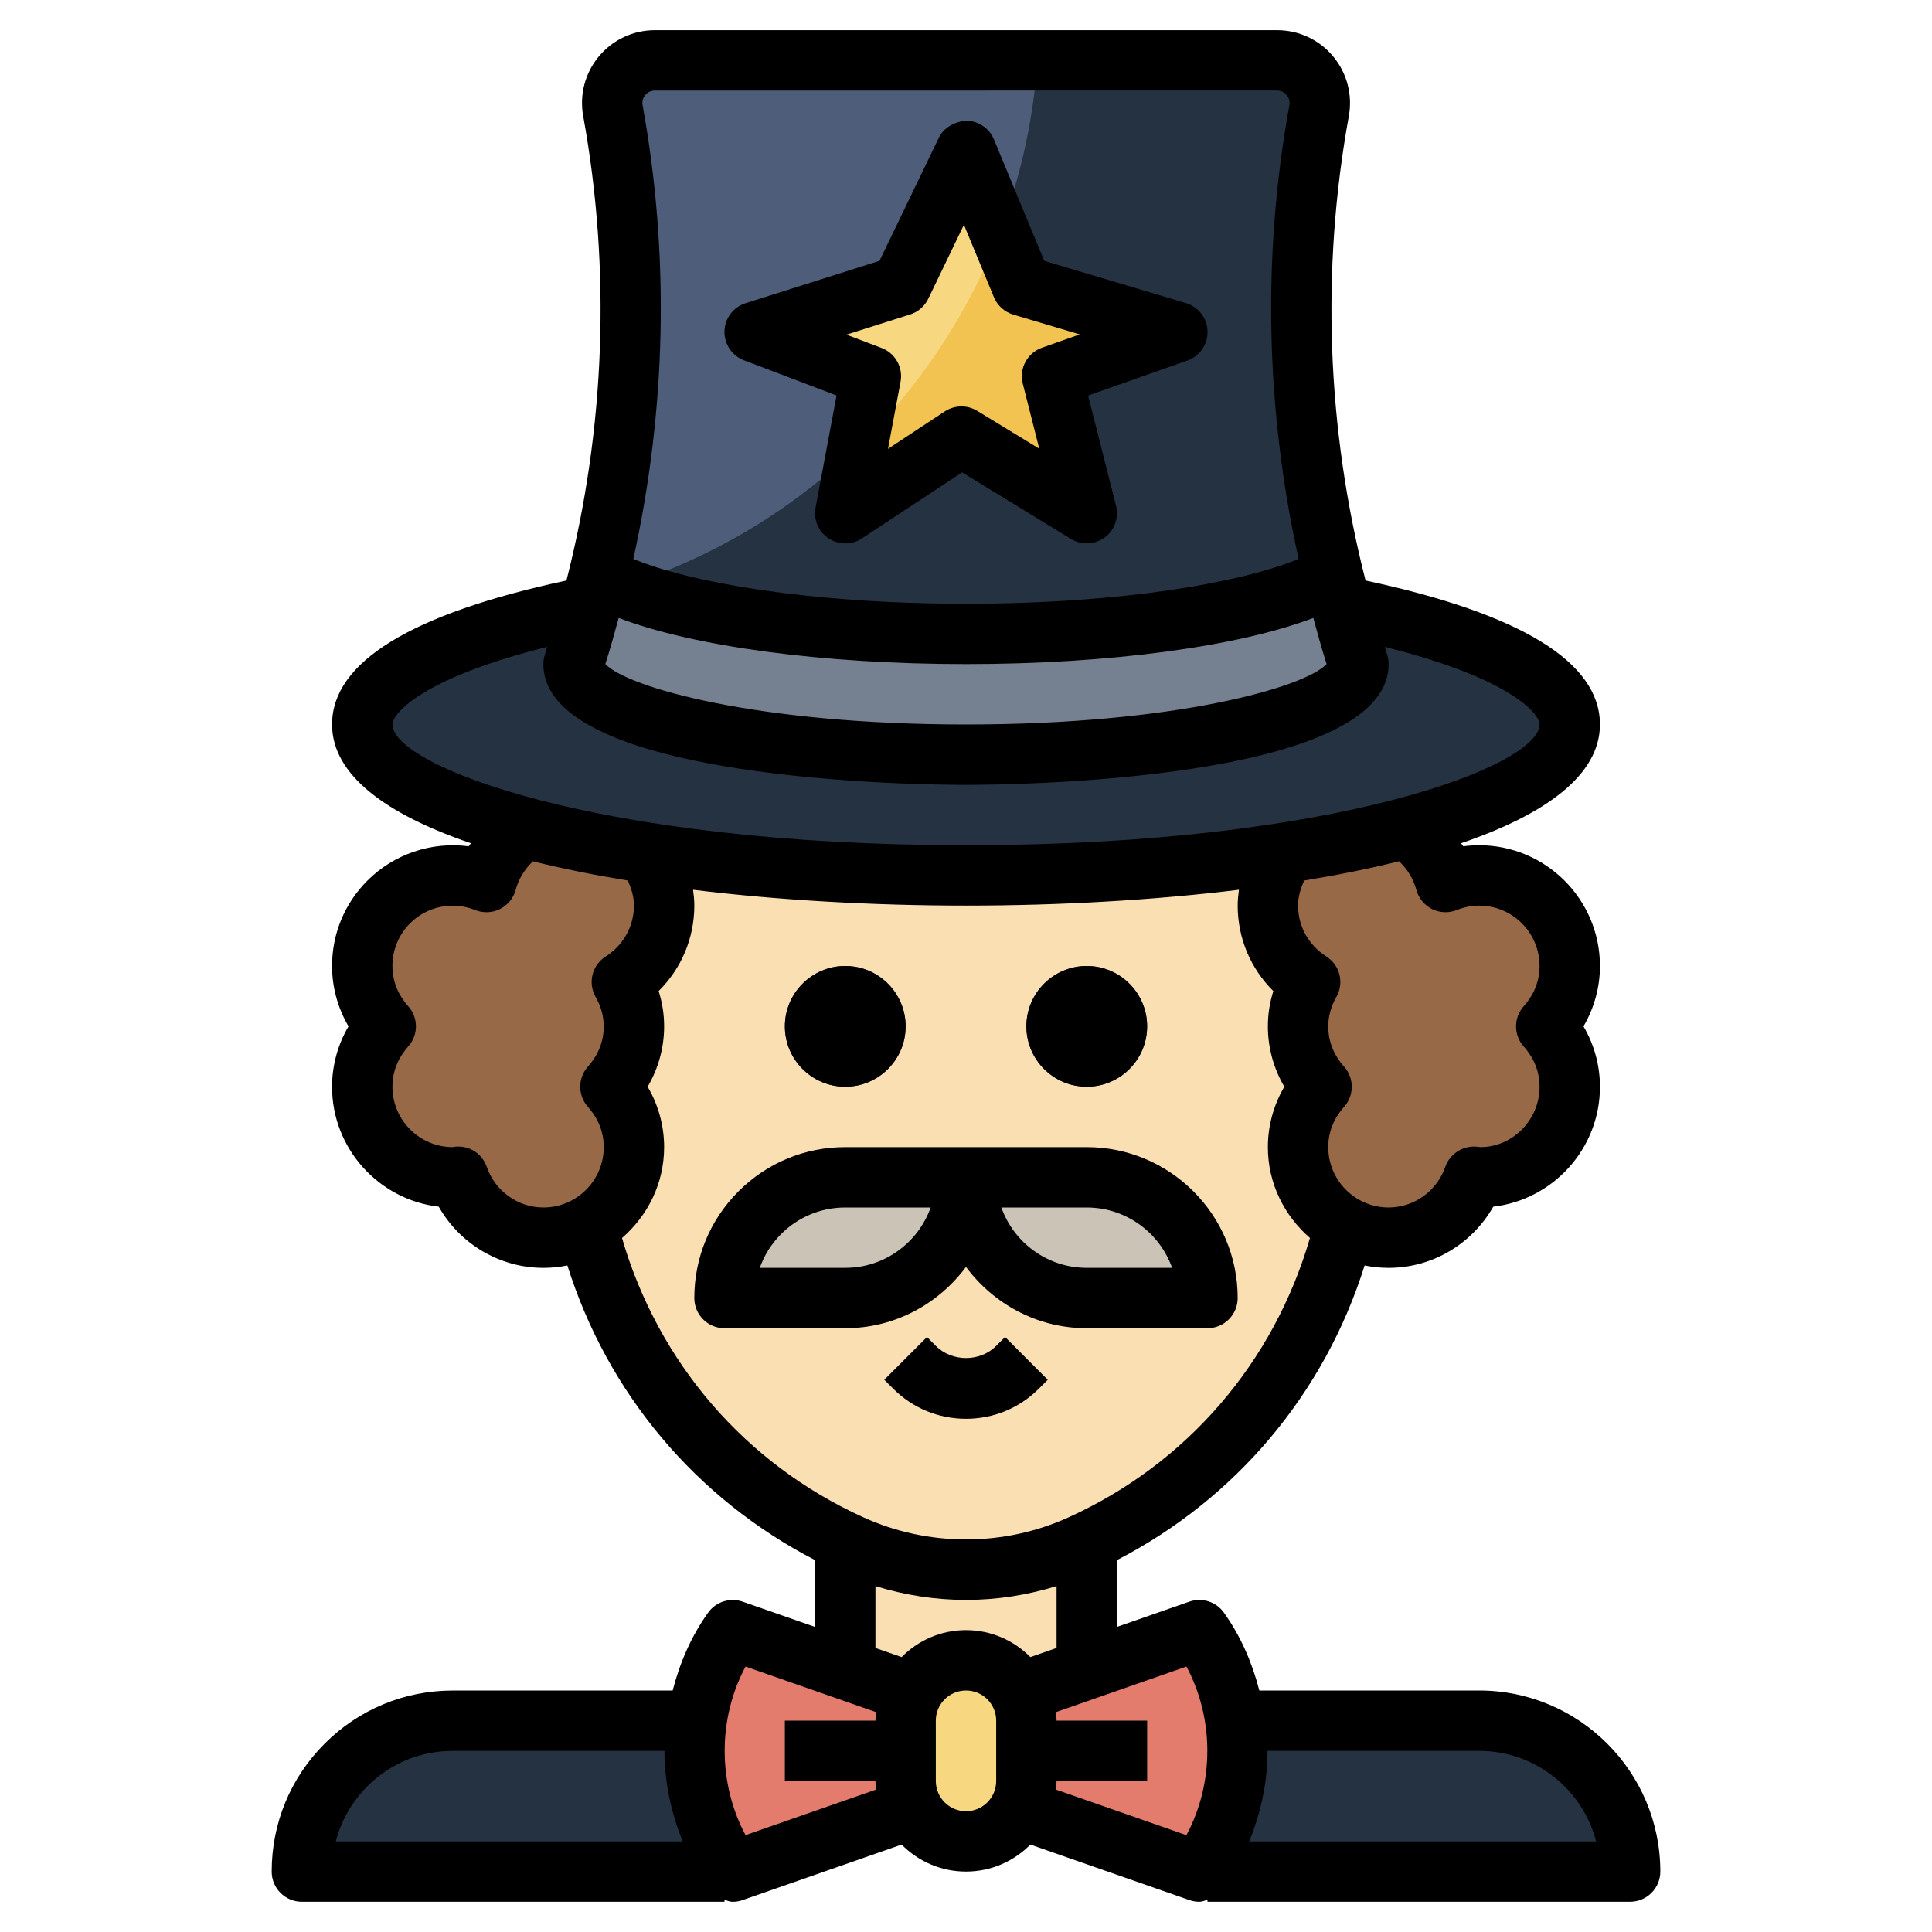 <svg width="512" height="512" viewBox="0 0 512 512" fill="none" xmlns="http://www.w3.org/2000/svg">
<path d="M256 232C344.366 232 416 214.091 416 192C416 169.909 344.366 152 256 152C167.634 152 96 169.909 96 192C96 214.091 167.634 232 256 232Z" fill="#243242"/>
<path d="M360 176C360 189.256 313.44 200 256 200C198.56 200 152 189.256 152 176C167.744 128.76 171.328 78.32 162.424 29.328C161.16 22.392 166.496 16 173.552 16H338.456C345.512 16 350.84 22.392 349.584 29.328C340.672 78.32 344.256 128.76 360 176Z" fill="#243242"/>
<path d="M274.944 16H173.544C166.488 16 161.16 22.392 162.416 29.328C170.176 72 168.44 115.776 157.456 157.576C221.912 140.824 270.232 84.488 274.944 16Z" fill="#4D5D7A"/>
<path d="M356.448 324.976L356.416 325.032C349.016 320.936 344 313.056 344 304C344 297.824 346.4 292.256 350.232 288C346.4 283.744 344 278.176 344 272C344 267.704 345.224 263.728 347.2 260.24C340.488 255.984 336 248.536 336 240C336 234.76 337.68 229.912 340.528 225.968C316 229.792 287.032 232 256 232C224.968 232 196 229.792 171.472 225.968C174.32 229.912 176 234.76 176 240C176 248.536 171.512 255.984 164.8 260.24C166.776 263.728 168 267.704 168 272C168 278.176 165.6 283.744 161.768 288C165.6 292.256 168 297.824 168 304C168 313.088 162.944 321 155.496 325.072L155.648 325.352C164.576 361.52 189.4 392.352 224 408.624V456H288V408.624C322.728 392.296 347.6 361.304 356.448 324.976Z" fill="#FADFB2"/>
<path d="M194.184 496H80C80 473.912 97.912 456 120 456H184.576L184.64 455.584C182.512 469.52 185.696 484.152 194.184 496Z" fill="#243242"/>
<path d="M317.816 496H432C432 473.912 414.088 456 392 456H327.424C329.424 469.808 326.216 484.264 317.816 496Z" fill="#243242"/>
<path d="M240 480L194.184 496C180.608 477.04 180.608 450.96 194.184 432L240 448H272L317.816 432C331.392 450.96 331.392 477.04 317.816 496L272 480H240Z" fill="#E47C6E"/>
<path d="M372.352 219.456C362.928 221.952 352.232 224.144 340.528 225.968V225.96C337.68 229.912 336 234.76 336 240C336 248.536 340.488 255.984 347.2 260.24C345.224 263.728 344 267.704 344 272C344 278.176 346.4 283.744 350.232 288C346.4 292.256 344 297.824 344 304C344 317.256 354.744 328 368 328C378.488 328 387.312 321.232 390.576 311.856C391.056 311.888 391.512 312 392 312C405.256 312 416 301.256 416 288C416 281.824 413.6 276.256 409.768 272C413.6 267.744 416 262.176 416 256C416 242.744 405.256 232 392 232C388.84 232 385.84 232.648 383.072 233.76C381.44 227.728 377.552 222.616 372.352 219.456Z" fill="#976947"/>
<path d="M139.648 219.456C149.072 221.952 159.768 224.144 171.472 225.968V225.96C174.32 229.912 176 234.76 176 240C176 248.536 171.512 255.984 164.8 260.24C166.776 263.728 168 267.704 168 272C168 278.176 165.6 283.744 161.768 288C165.6 292.256 168 297.824 168 304C168 317.256 157.256 328 144 328C133.512 328 124.688 321.232 121.424 311.856C120.944 311.888 120.488 312 120 312C106.744 312 96 301.256 96 288C96 281.824 98.4 276.256 102.232 272C98.4 267.744 96 262.176 96 256C96 242.744 106.744 232 120 232C123.16 232 126.16 232.648 128.928 233.76C130.56 227.728 134.448 222.616 139.648 219.456Z" fill="#976947"/>
<path d="M353.256 152.52C338.36 161.568 300.432 168 256 168C211.56 168 173.624 161.568 158.736 152.52L158.76 152.528C156.84 160.424 154.584 168.256 152 176C152 189.256 198.56 200 256 200C313.44 200 360 189.256 360 176C357.416 168.256 355.16 160.424 353.24 152.528L353.256 152.52Z" fill="#758190"/>
<path d="M224 344H192C192 326.328 206.328 312 224 312H256C256 329.672 241.672 344 224 344Z" fill="#CBC3B6"/>
<path d="M320 344H288C270.328 344 256 329.672 256 312H288C305.672 312 320 326.328 320 344Z" fill="#CBC3B6"/>
<path d="M256 375.984C248.696 375.984 241.84 373.152 236.68 367.992L234.336 365.648L245.656 354.328L248 356.672C252.272 360.952 259.728 360.952 264 356.672L266.336 354.336L277.664 365.64L275.328 367.984C270.152 373.152 263.296 375.984 256 375.984Z" fill="#EFBE9A"/>
<path d="M256 488C247.16 488 240 480.84 240 472V456C240 447.16 247.16 440 256 440C264.84 440 272 447.16 272 456V472C272 480.84 264.84 488 256 488Z" fill="#F7D881"/>
<path d="M208 455.992H240V471.984H208V455.992Z" fill="#C66B60"/>
<path d="M272 455.992H304V471.984H272V455.992Z" fill="#C66B60"/>
<path d="M288 287.984C279.176 287.984 272 280.816 272 271.992C272 263.16 279.176 255.992 288 255.992C296.824 255.992 304 263.16 304 271.992C303.992 280.816 296.816 287.984 288 287.984Z" fill="#243242"/>
<path d="M224 287.984C215.176 287.984 208 280.816 208 271.992C208 263.16 215.176 255.992 224 255.992C232.824 255.992 240 263.16 240 271.992C240 280.816 232.824 287.984 224 287.984ZM224 271.976V271.992V271.976Z" fill="#243242"/>
<path d="M256 40L238.792 75.712L200 88L230.792 99.712L224 136L254.792 115.712L288 136L278.792 99.712L312 88L270.792 75.712L256 40Z" fill="#F2C351"/>
<path d="M264.912 61.512L256 40L238.792 75.712L200 88L230.792 99.712L227.288 118.432C243.696 102.576 256.584 83.2 264.912 61.512Z" fill="#F7D881"/>
<path d="M256 335.752C263.296 345.552 274.864 351.992 287.992 351.992H319.992C322.12 351.992 324.152 351.152 325.656 349.648C327.16 348.144 328 346.112 328 343.984C328 321.936 310.056 304 288 304H256H224C213.312 304 203.272 308.16 195.712 315.712C188.152 323.264 184 333.312 184 344C184 348.416 187.584 351.992 192 351.992H224C237.128 351.992 248.704 345.552 256 335.752ZM288 320C298.424 320 307.32 326.688 310.624 335.992H287.992C277.568 335.992 268.672 329.312 265.368 320H288ZM224 335.992H201.352C202.528 332.656 204.448 329.6 207.016 327.024C211.552 322.496 217.584 320 224 320H246.632C243.328 329.312 234.432 335.992 224 335.992Z" fill="black"/>
<path d="M264 356.672C259.728 360.976 252.304 360.976 247.992 356.672L245.656 354.336L234.352 365.656L236.688 367.992C241.856 373.16 248.712 375.992 256.008 375.992C263.296 375.992 270.16 373.16 275.312 368L277.656 365.664L266.36 354.328L264 356.672Z" fill="black"/>
<path d="M392 448H333.736C331.856 440.68 328.824 433.624 324.328 427.336C322.264 424.456 318.56 423.28 315.184 424.448L296 431.144V413.448C327.624 397.08 350.992 369.264 361.64 335.36C363.688 335.776 365.816 336 368 336C379.584 336 390.112 329.672 395.728 319.784C411.624 317.928 424 304.384 424 288C424 282.352 422.48 276.84 419.64 271.992C422.48 267.144 424 261.632 424 256C424 238.352 409.648 224 392 224C390.592 224 389.184 224.096 387.792 224.28C387.624 223.984 387.368 223.76 387.192 223.472C409.648 215.808 424 205.384 424 191.992C424 175.472 403.072 162.648 361.888 153.84C351.632 113.712 350.032 71.576 357.456 30.76C358.48 25.104 356.96 19.336 353.28 14.928C349.6 10.52 344.2 8 338.456 8H173.544C167.8 8 162.4 10.52 158.72 14.928C155.04 19.336 153.52 25.096 154.552 30.76C161.976 71.576 160.368 113.712 150.112 153.84C108.928 162.648 88 175.472 88 191.992C88 205.384 102.352 215.808 124.808 223.472C124.632 223.76 124.368 223.984 124.208 224.28C114.376 222.984 104.408 226.32 97.368 233.368C91.328 239.416 88 247.448 88 256C88 261.632 89.52 267.144 92.36 271.992C89.52 276.84 88 282.352 88 288C88 304.384 100.376 317.928 116.272 319.784C121.88 329.664 132.416 336 144 336C146.176 336 148.304 335.776 150.36 335.36C161.016 369.256 184.4 397.096 216 413.456V431.152L196.816 424.456C193.472 423.288 189.744 424.464 187.672 427.344C183.168 433.632 180.144 440.688 178.264 448.008H120C107.176 448.008 95.128 453 86.056 462.064C76.984 471.128 72 483.168 72 496C72 500.416 75.584 503.992 80 503.992H192V503.48C192.72 503.688 193.416 504 194.176 504C195.056 504 195.944 503.848 196.816 503.544L238.944 488.832C243.296 493.24 249.328 495.984 256 495.984C262.672 495.984 268.704 493.24 273.056 488.832L315.176 503.536C316.04 503.84 316.928 503.992 317.808 503.992C318.568 503.992 319.272 503.68 319.992 503.464V503.992L431.992 503.984C434.112 503.984 436.152 503.152 437.648 501.64C439.16 500.144 440 498.112 440 495.984C439.992 469.52 418.464 448 392 448ZM375.352 235.832C375.952 238.032 377.464 239.888 379.504 240.904C381.544 241.928 383.928 242.024 386.056 241.168C387.992 240.392 389.992 240 392 240C400.824 240 408 247.168 408 256C408 260.96 405.728 264.52 403.824 266.64C401.088 269.688 401.088 274.312 403.824 277.352C405.728 279.464 408 283.024 408 288C408 296.824 400.824 304 392.32 304C392.112 303.968 391.304 303.872 391.096 303.864C387.64 303.632 384.208 305.808 383.024 309.216C380.776 315.664 374.736 320 368 320C359.176 320 352 312.824 352 304C352 299.024 354.264 295.464 356.168 293.352C358.912 290.312 358.912 285.688 356.168 282.64C354.264 280.528 352 276.96 352 272C352 269.336 352.72 266.704 354.16 264.176C356.264 260.464 355.088 255.752 351.488 253.472C346.8 250.496 344 245.464 344 240C344 237.64 344.672 235.432 345.64 233.344C354.512 231.888 362.944 230.2 370.768 228.248C372.952 230.28 374.552 232.888 375.352 235.832ZM351.568 175.976C345.88 182.112 311.48 192 256 192C200.504 192 166.112 182.112 160.424 175.968C161.728 171.936 162.824 167.84 163.96 163.76C183.72 171.312 217.992 175.992 256.008 175.992C294.016 175.992 328.28 171.312 348.04 163.76C349.168 167.848 350.264 171.936 351.568 175.976ZM171 25.176C171.376 24.744 172.192 24 173.544 24L338.44 23.992C339.784 23.992 340.608 24.736 340.976 25.176C341.344 25.616 341.936 26.56 341.696 27.888C334.456 67.696 335.432 108.688 344.144 148.104C329.552 154.208 298.16 159.992 256 159.992C213.832 159.992 182.44 154.208 167.84 148.112C176.552 108.696 177.528 67.704 170.296 27.888C170.048 26.568 170.632 25.624 171 25.176ZM104 191.992C104 189.048 111.976 179.656 145.016 171.432C144.8 172.104 144.632 172.792 144.408 173.464C144.136 174.28 144 175.136 144 176C144 207.104 244.536 208 256 208C267.464 208 368 207.104 368 176C368 175.136 367.856 174.272 367.584 173.464C367.36 172.792 367.2 172.104 366.976 171.432C400.016 179.648 407.992 189.048 407.992 191.992C407.992 202.856 354.344 223.992 255.992 223.992C157.648 223.992 104 202.856 104 191.992ZM128.976 309.208C127.792 305.816 124.6 303.64 120.904 303.864C120.688 303.872 120.2 303.968 120 304C111.176 304 104 296.824 104 288C104 283.024 106.264 279.464 108.168 277.352C110.912 274.312 110.912 269.688 108.168 266.64C106.264 264.528 104 260.968 104 255.992C104 251.72 105.664 247.704 108.68 244.68C113.12 240.24 119.872 238.736 125.936 241.176C128.08 242.024 130.448 241.928 132.488 240.912C134.536 239.888 136.048 238.048 136.648 235.84C137.432 232.936 139.056 230.296 141.24 228.256C149.056 230.2 157.488 231.896 166.352 233.344C167.328 235.432 168 237.64 168 240C168 245.464 165.2 250.496 160.512 253.48C156.912 255.76 155.728 260.472 157.84 264.184C159.272 266.704 160 269.336 160 272C160 276.96 157.728 280.52 155.824 282.64C153.088 285.688 153.088 290.312 155.824 293.352C157.728 295.464 160 299.024 160 304C160 312.824 152.824 320 144 320C137.264 320 131.224 315.664 128.976 309.208ZM164.84 328.088C171.616 322.208 176 313.648 176 304C176 298.352 174.48 292.84 171.632 287.992C174.48 283.144 176 277.632 176 272C176 268.808 175.512 265.68 174.544 262.64C180.552 256.704 184 248.624 184 240C184 238.584 183.856 237.184 183.672 235.8C206.64 238.616 231.592 239.992 256 239.992C280.408 239.992 305.352 238.616 328.328 235.8C328.144 237.184 328 238.584 328 240C328 248.624 331.44 256.704 337.448 262.64C336.488 265.68 336 268.808 336 272C336 277.632 337.52 283.144 340.36 287.992C337.52 292.84 336 298.352 336 304C336 313.64 340.376 322.2 347.152 328.072C337.6 360.976 314.656 387.816 283.248 402.08C266.04 409.92 245.992 409.936 228.744 402.08C197.36 387.824 174.4 360.984 164.84 328.088ZM232 420.328C239.752 422.712 247.776 423.992 256 423.992C264.224 423.992 272.248 422.712 280 420.328V436.728L273.056 439.152C268.704 434.744 262.664 432 255.992 432C249.32 432 243.288 434.744 238.936 439.152L232 436.728V420.328ZM97.368 473.368C103.408 467.32 111.448 464 120 464H176.088C176.088 472.2 177.824 480.336 180.928 487.992H89C90.408 482.504 93.256 477.48 97.368 473.368ZM197.576 486.328C190.2 472.528 190.2 455.456 197.576 441.656L232.224 453.752C232.152 454.496 232 455.224 232 455.984V456H208V471.992H232C232 472.76 232.152 473.488 232.224 474.24L197.576 486.328ZM264 471.992C264 476.408 260.416 479.992 256 479.992H255.992C251.584 479.992 248 476.408 248 471.992V455.984C248 451.576 251.584 448 256 448C260.408 448 264 451.576 264 455.984V471.992ZM314.416 486.336L279.768 474.24C279.84 473.488 280 472.76 280 471.992H304V456H280V455.984C280 455.224 279.848 454.496 279.776 453.752L314.424 441.656C321.8 455.456 321.8 472.528 314.416 486.336ZM331.064 487.992C334.168 480.336 335.904 472.2 335.904 464H392C406.88 464 419.424 474.208 422.992 487.992H331.064Z" fill="black"/>
<path d="M288 287.992C296.824 287.992 304 280.824 304 272C304 263.168 296.824 256 288 256C279.176 256 272 263.168 272 272C272 280.824 279.176 287.992 288 287.992Z" fill="black"/>
<path d="M224 287.992C232.824 287.992 240 280.824 240 272C240 263.168 232.824 256 224 256C215.176 256 208 263.168 208 272C208 280.824 215.176 287.992 224 287.992Z" fill="black"/>
<path d="M197.152 95.48L221.696 104.808L216.136 134.528C215.544 137.688 216.896 140.888 219.576 142.664C222.248 144.448 225.728 144.456 228.408 142.688L254.96 125.184L283.832 142.824C285.112 143.608 286.552 144 288 144C289.672 144 291.344 143.472 292.752 142.44C295.368 140.512 296.56 137.184 295.76 134.032L288.352 104.824L314.672 95.544C317.936 94.392 320.096 91.272 320.008 87.8C319.92 84.336 317.616 81.32 314.296 80.328L276.736 69.128L263.4 36.944C262.184 34.024 259.376 32.088 256.224 32C253.2 32.144 250.16 33.68 248.792 36.52L233.08 69.12L197.576 80.36C194.328 81.392 192.088 84.36 191.992 87.768C191.904 91.168 193.976 94.264 197.152 95.48ZM241.208 83.336C243.312 82.664 245.04 81.168 246 79.176L255.448 59.568L263.4 78.76C264.32 80.984 266.2 82.68 268.504 83.368L286.144 88.624L276.136 92.152C272.232 93.528 270.024 97.656 271.04 101.656L275.416 118.912L258.96 108.88C256.32 107.264 252.976 107.328 250.392 109.024L235.328 118.952L238.656 101.176C239.368 97.368 237.256 93.6 233.64 92.224L224.312 88.688L241.208 83.336Z" fill="black"/>
</svg>
